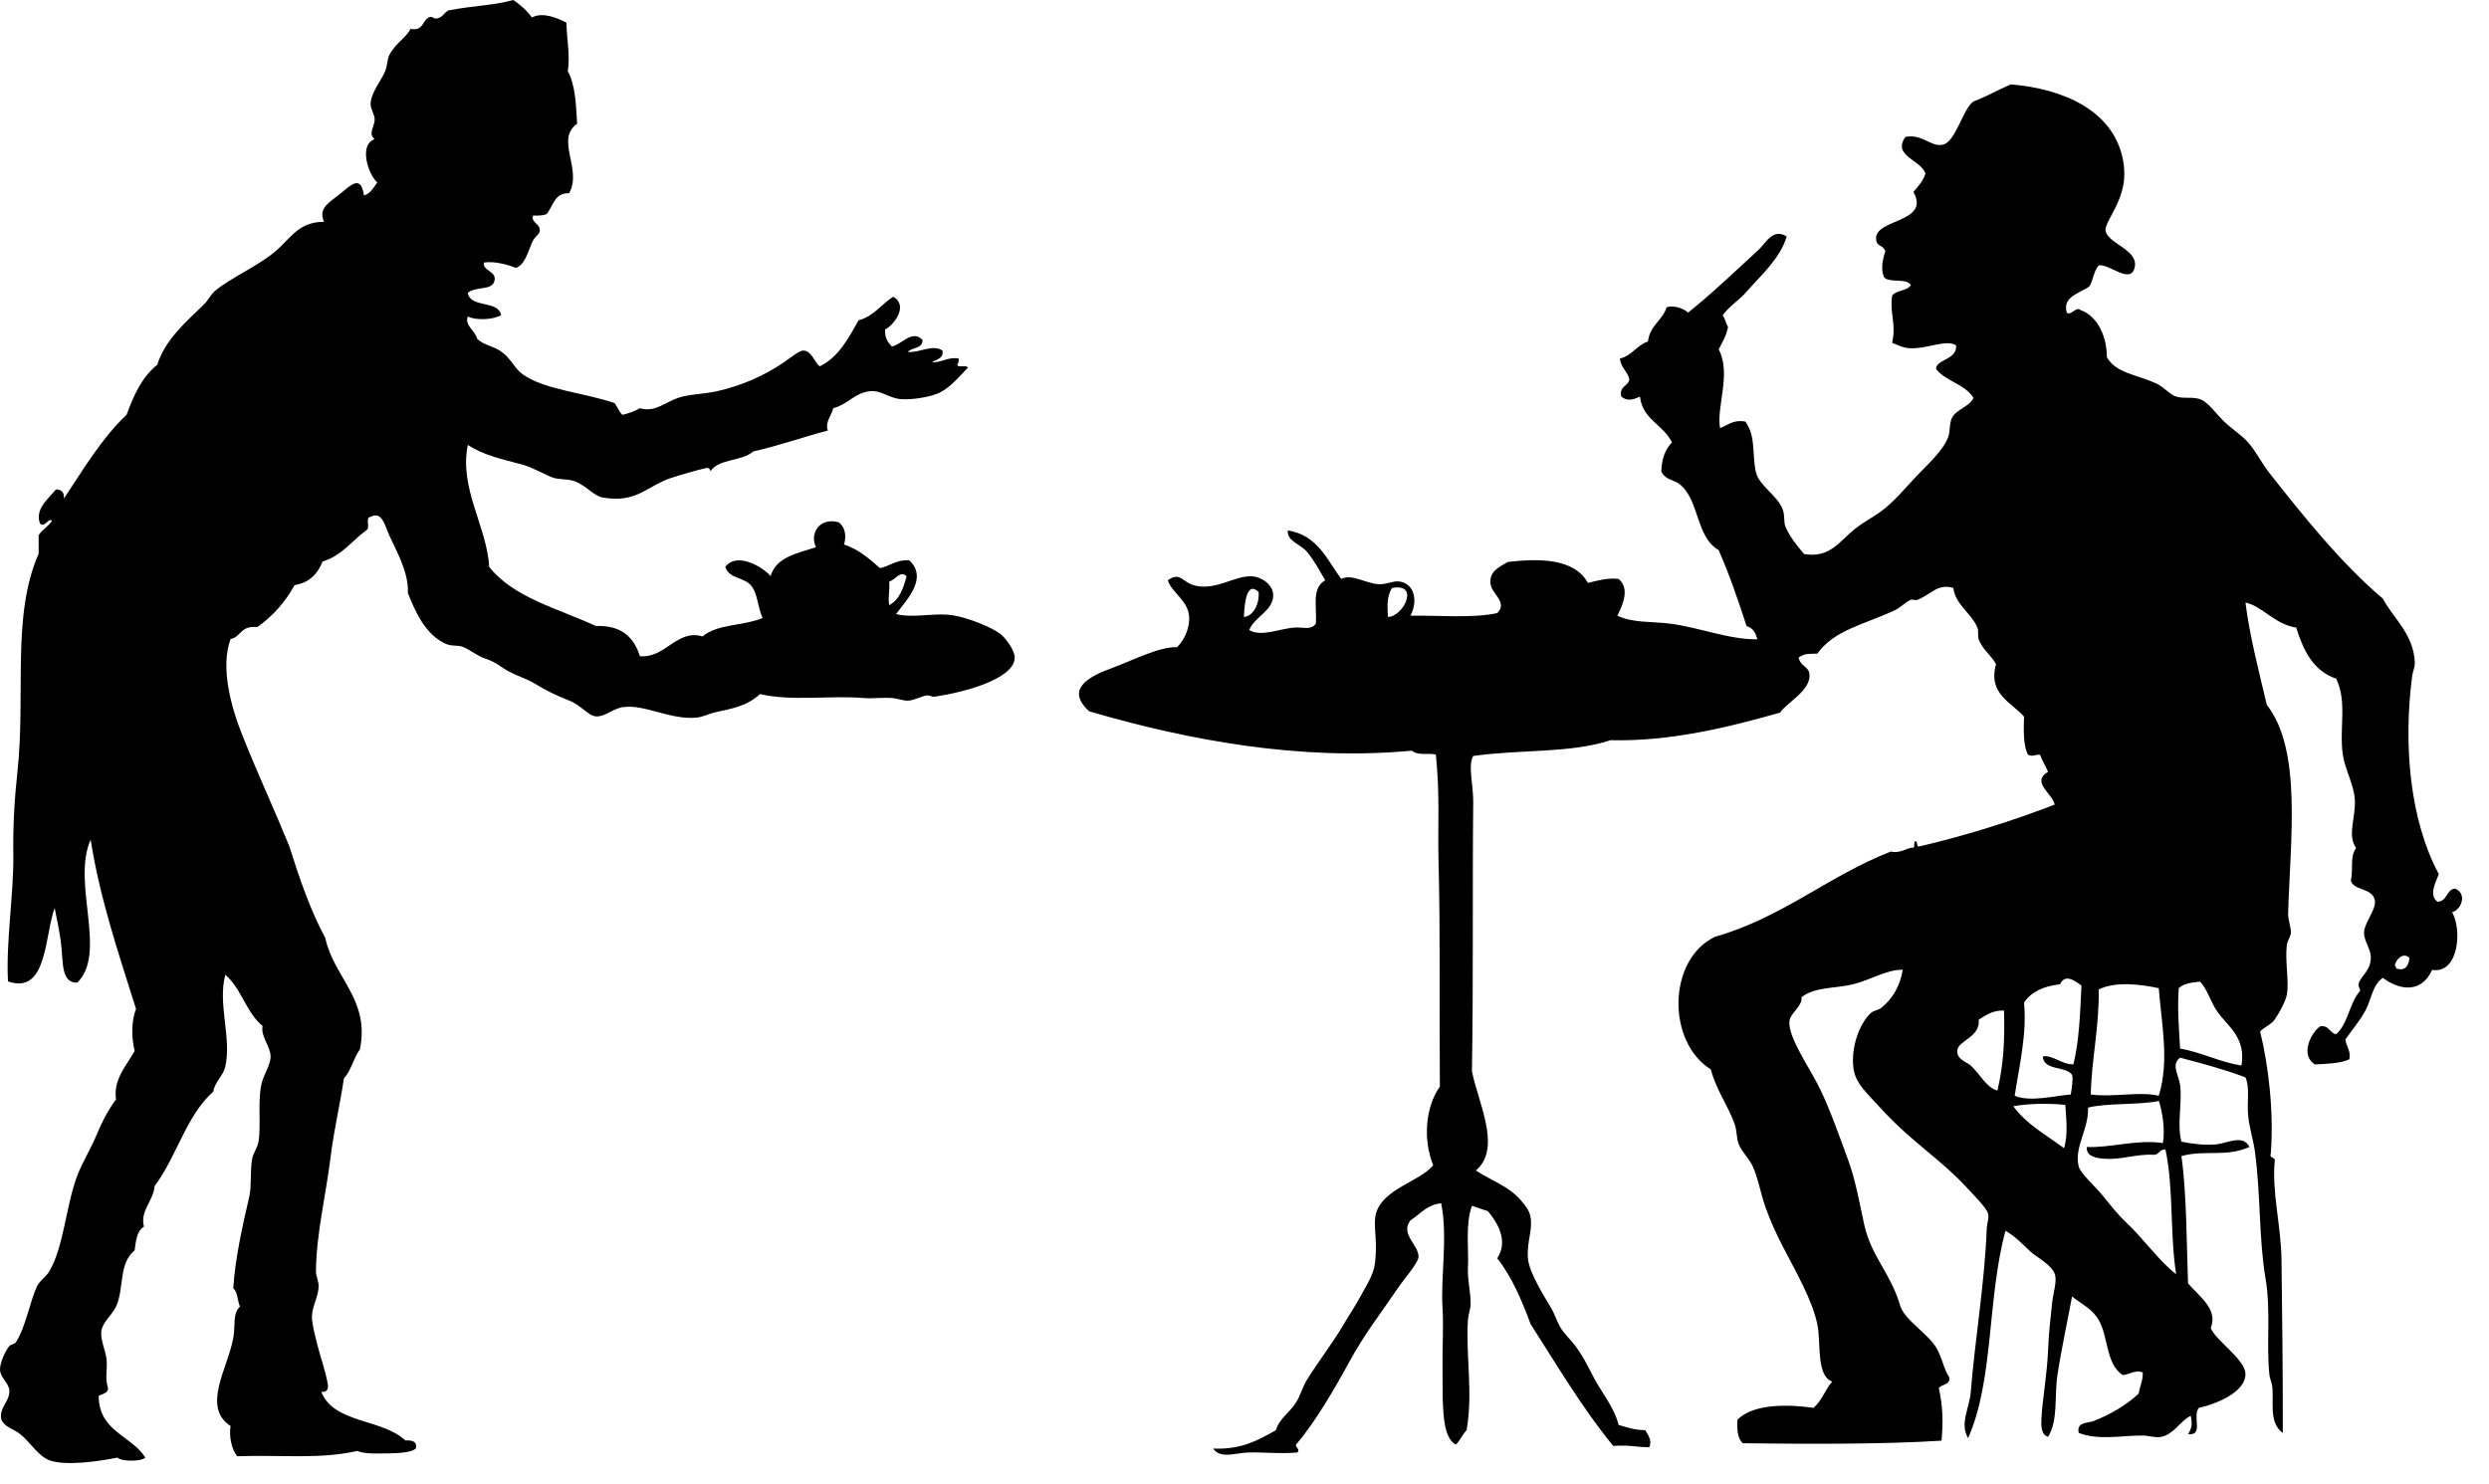 <?xml version="1.0" encoding="UTF-8" standalone="no"?>
<!DOCTYPE svg PUBLIC "-//W3C//DTD SVG 1.1//EN" "http://www.w3.org/Graphics/SVG/1.1/DTD/svg11.dtd">
<svg width="100%" height="100%" viewBox="0 0 57 34" version="1.1" xmlns="http://www.w3.org/2000/svg" xmlns:xlink="http://www.w3.org/1999/xlink" xml:space="preserve" xmlns:serif="http://www.serif.com/" style="fill-rule:evenodd;clip-rule:evenodd;stroke-linejoin:round;stroke-miterlimit:1.414;">
    <g transform="matrix(1,0,0,1,-104.292,-57.47)">
        <path d="M148.109,76.891C148.143,76.864 148.119,76.836 148.14,76.741C148.224,76.728 148.168,76.854 148.231,76.863C149.24,76.632 150.383,76.276 151.346,75.901C151.296,75.649 150.797,75.385 151.194,75.15C151.138,75.013 151.06,74.9 151.01,74.758C150.882,74.755 150.84,74.813 150.736,74.758C150.617,74.544 150.637,74.139 150.644,73.887C150.366,73.564 149.81,73.371 150.003,72.685C149.892,72.479 149.69,72.347 149.606,72.115C149.577,72.035 149.61,71.927 149.575,71.844C149.441,71.523 149.066,71.312 149.025,70.94C148.67,70.824 148.504,71.097 148.201,71.211C148.157,71.229 148.091,71.194 148.048,71.211C147.921,71.266 147.824,71.385 147.681,71.451C146.972,71.782 146.304,71.897 145.91,72.443C145.692,72.451 145.622,72.435 145.482,72.533C145.523,72.734 145.701,72.732 145.727,72.894C145.786,73.276 145.226,73.55 145.055,73.795C143.886,74.128 142.534,74.461 141.176,74.426C140.256,74.729 139.143,74.632 138.03,74.787C137.903,74.998 138.034,75.461 138.03,75.84C138.009,77.865 138.035,80.044 138,82C138.124,82.688 138.701,83.771 138.091,84.283C138.458,84.525 138.846,84.641 139.129,84.975C139.197,85.054 139.289,85.178 139.313,85.244C139.434,85.578 139.246,85.889 139.283,86.297C139.313,86.632 139.651,87.153 139.833,87.467C139.901,87.587 139.926,87.694 140.016,87.859C140.096,88.008 140.241,88.136 140.351,88.279C140.546,88.533 140.641,88.743 140.809,89.06C140.968,89.36 141.264,89.721 141.359,90.111C141.547,90.168 141.729,90.229 141.97,90.232C142.031,90.336 142.135,90.474 142.061,90.622C141.745,90.622 141.621,90.565 141.237,90.593C140.532,89.734 139.952,88.751 139.343,87.799C139.139,87.249 138.913,86.717 138.58,86.296C138.842,85.891 138.585,85.479 138.366,85.214C138.241,85.177 138.125,85.13 138,85.092C137.844,85.532 137.932,86.07 137.909,86.505C137.893,86.781 137.976,87.078 137.97,87.347C137.966,87.469 137.917,87.579 137.909,87.708C137.855,88.52 138.03,89.366 137.878,90.232C137.784,90.33 137.73,90.466 137.633,90.562C137.488,90.493 137.418,90.287 137.388,90.142C137.31,89.746 137.333,89.178 137.327,88.731C137.321,88.299 137.353,87.869 137.327,87.438C137.281,86.68 137.452,85.825 137.296,85.034C136.964,85.068 136.816,85.284 136.593,85.424C136.347,85.742 136.788,85.989 136.777,86.265C136.772,86.398 136.436,86.783 136.319,86.957C135.909,87.562 135.543,88.021 135.19,88.67C134.841,89.31 134.43,90.014 133.999,90.532C133.902,90.615 134.096,90.661 133.999,90.743C133.593,90.779 133.256,90.733 132.87,90.743C132.605,90.751 132.232,90.898 132.075,90.653C132.719,90.681 133.09,90.467 133.511,90.233C133.586,89.97 133.814,89.841 133.97,89.602C134.07,89.446 134.116,89.254 134.214,89.092C134.456,88.693 134.802,88.254 135.068,87.8C135.179,87.609 135.335,87.377 135.465,87.137C135.718,86.677 135.809,86.586 135.801,85.966C135.798,85.749 135.751,85.455 135.801,85.274C135.962,84.696 136.803,84.543 137.114,84.163C136.869,83.558 136.943,82.819 137.266,82.36C137.252,80.657 137.279,78.83 137.235,77.16C137.216,76.387 137.27,75.679 137.174,74.756C136.984,74.709 136.778,74.791 136.625,74.666C134.082,74.905 131.514,74.431 129.235,73.765C128.691,73.267 129.196,72.978 129.754,72.774C130.245,72.594 130.818,72.287 131.25,72.294C131.428,72.116 131.539,71.84 131.525,71.602C131.504,71.227 131.121,71.042 131.036,70.762C131.328,70.558 131.363,70.808 131.647,70.881C132.14,71.008 132.563,70.651 132.96,70.672C133.189,70.683 133.442,70.869 133.449,71.093C133.46,71.463 133.023,71.589 132.9,71.904C133.187,72.072 133.615,71.857 133.969,71.845C134.152,71.838 134.32,71.909 134.427,71.754C134.454,71.391 134.319,70.94 134.641,70.763C134.51,70.543 134.385,70.299 134.213,70.1C134.071,69.937 133.756,69.861 133.785,69.621C134.461,69.727 134.678,70.284 135.007,70.732C135.255,70.61 135.553,70.831 135.862,70.853C136.04,70.864 136.196,70.766 136.351,70.792C136.682,70.85 136.768,71.222 136.595,71.574C137.208,71.563 138.024,71.638 138.58,71.514C138.827,71.272 138.455,71.071 138.427,70.853C138.393,70.574 138.582,70.479 138.825,70.342C139.53,70.264 140.336,70.25 140.657,70.823C140.897,70.766 141.104,70.702 141.36,70.732C141.625,70.958 141.451,71.332 141.33,71.574C141.686,71.743 142.12,71.704 142.52,71.754C143.215,71.841 143.867,72.121 144.536,72.115C144.501,71.968 144.435,71.852 144.291,71.814C144.096,71.216 143.893,70.622 143.65,70.07C143.129,69.778 143.212,68.929 142.764,68.568C142.617,68.45 142.431,68.471 142.337,68.268C142.346,67.976 142.43,67.758 142.581,67.606C142.392,67.2 141.907,67.087 141.849,66.555C141.703,66.622 141.56,66.671 141.421,66.555C141.367,66.31 141.577,66.326 141.605,66.163C141.567,65.97 141.407,65.898 141.391,65.683C141.669,65.615 141.774,65.379 142.032,65.293C142.071,64.93 142.361,64.814 142.46,64.51C142.608,64.453 142.856,64.535 142.949,64.632C143.493,64.2 144.024,63.687 144.568,63.189C144.723,63.047 144.896,62.682 145.209,62.889C145.053,63.398 144.629,63.765 144.292,64.15C144.125,64.344 143.893,64.482 143.743,64.692C143.8,64.766 143.816,64.88 143.865,64.961C143.826,65.163 143.733,65.313 143.652,65.474C143.946,66.032 143.596,66.778 143.682,67.277C143.863,67.214 143.97,67.078 144.262,67.127C144.517,67.488 144.405,67.877 144.507,68.297C144.578,68.592 145.008,68.834 145.117,69.139C145.172,69.29 145.136,69.421 145.179,69.53C145.257,69.731 145.433,69.958 145.606,70.161C146.2,70.264 146.42,69.865 146.766,69.59C146.956,69.439 147.174,69.323 147.347,69.2C147.657,68.979 147.886,68.689 148.172,68.387C148.432,68.113 148.782,67.805 148.905,67.487C148.957,67.352 148.929,67.166 148.996,67.037C149.097,66.844 149.401,66.782 149.486,66.586C149.297,66.27 148.853,66.207 148.631,65.925C148.618,65.699 149.111,65.722 149.089,65.384C148.869,65.226 148.383,65.486 147.99,65.444C147.848,65.429 147.741,65.368 147.623,65.323C147.723,64.875 147.564,64.664 147.623,64.243C147.714,64.113 147.968,64.141 148.051,64.001C147.959,63.832 147.563,63.96 147.44,63.823C147.358,63.656 147.404,63.402 147.47,63.22C147.39,63.057 147.273,63.133 147.256,62.949C147.214,62.477 148.51,62.58 148.111,61.867C148.217,61.741 148.331,61.623 148.386,61.446C148.287,61.13 147.616,61.043 147.928,60.606C148.314,60.531 148.51,60.844 148.783,60.785C149.082,60.721 149.244,59.958 149.486,59.794C149.787,59.681 150.05,59.528 150.341,59.403C151.545,59.503 152.684,60.002 152.906,61.115C153.002,61.598 152.885,61.928 152.722,62.257C152.66,62.382 152.502,62.639 152.509,62.738C152.53,63.042 153.255,63.178 153.181,63.58C153.102,64.01 152.592,63.504 152.356,63.549C152.243,63.669 152.229,63.884 152.142,64.029C151.934,64.188 151.513,64.256 151.623,64.631C151.707,64.716 151.847,64.482 151.929,64.569C152.34,64.708 152.545,65.205 152.54,65.652C152.749,66.017 153.21,66.046 153.67,66.253C153.85,66.336 153.983,66.509 154.128,66.555C154.31,66.61 154.503,66.552 154.677,66.615C154.858,66.68 155.022,66.927 155.226,67.126C155.41,67.302 155.634,67.443 155.776,67.606C155.955,67.81 156.092,68.085 156.234,68.268C157.035,69.287 157.919,70.388 158.86,71.182C159.107,71.643 159.573,72.003 159.593,72.656C159.596,72.759 159.546,72.851 159.532,72.956C159.328,74.53 159.476,76.246 160.142,77.494C160.066,77.697 159.908,77.974 160.112,78.126C160.34,78.12 160.307,77.856 160.508,77.825C160.792,77.923 160.675,78.304 160.447,78.367C160.679,78.766 160.601,79.784 159.989,79.689C159.756,80.206 159.275,80.179 158.859,79.869C158.619,80.04 158.597,80.374 158.461,80.621C158.323,80.871 158.154,81.067 158.004,81.28C158.02,81.447 158.129,81.519 158.096,81.732C157.917,81.836 157.479,81.845 157.302,81.853C156.969,81.638 157.201,81.145 157.424,80.98C157.639,80.95 157.634,81.134 157.791,81.162C158.068,80.922 158.095,80.438 158.34,80.17C158.341,80.098 158.288,80.081 158.31,79.989C158.373,79.812 158.594,79.697 158.585,79.387C158.579,79.189 158.42,79.023 158.432,78.817C158.445,78.593 158.714,78.307 158.677,78.096C158.626,77.804 158.202,77.881 158.128,77.644C158.188,77.403 158.099,77.096 158.25,76.893C158.035,76.606 158.247,76.201 158.219,75.782C158.197,75.437 157.996,75.106 157.945,74.759C157.856,74.162 158.052,73.554 157.792,73.016C157.268,72.841 157.042,72.373 156.876,71.846C156.381,71.771 156.104,71.355 155.715,71.273C155.804,72.007 156.027,72.87 156.204,73.617C157.013,74.649 156.742,76.682 156.692,78.395C156.688,78.552 156.761,78.7 156.754,78.846C156.749,78.932 156.673,79.019 156.662,79.118C156.618,79.493 156.718,79.966 156.662,80.259C156.628,80.437 156.434,80.767 156.357,80.859C156.281,80.948 156.116,81.018 156.051,81.101C156.235,81.844 156.37,82.926 156.295,83.895C156.256,84.013 156.385,83.968 156.387,84.045C156.312,84.767 156.529,85.522 156.54,86.329C156.555,87.561 156.572,88.854 156.57,90.296C156.235,90.055 156.375,89.559 156.326,89.213C156.313,89.13 156.273,89.047 156.264,88.972C156.187,88.259 156.302,87.492 156.173,86.748C156.023,85.886 156.063,84.79 155.929,83.833C155.89,83.565 155.8,83.287 155.776,83.022C155.747,82.707 155.819,82.386 155.715,82.15C155.246,81.972 154.734,81.834 154.219,81.699C154.002,81.853 154.189,82.097 154.219,82.329C154.27,82.739 154.141,83.239 154.249,83.623C154.475,83.668 154.753,83.71 155.043,83.685C155.297,83.66 155.663,83.447 155.806,83.744C155.275,83.984 154.787,83.804 154.248,83.953C154.369,84.796 154.366,85.964 154.4,86.868C154.64,87.156 155.098,87.459 154.92,87.889C155.019,88.171 155.708,88.603 155.714,88.942C155.722,89.358 155.052,89.632 154.645,89.722C154.492,89.919 154.769,90.364 154.4,90.323C154.482,90.192 154.505,90.102 154.461,89.903C154.224,90.019 154.071,90.327 153.79,90.384C153.647,90.413 153.505,90.355 153.363,90.355C152.89,90.349 152.361,90.474 151.897,90.294C151.838,90.042 152.1,90.073 152.233,90.024C152.609,89.879 153.006,89.648 153.271,89.391C153.292,89.223 153.37,89.108 153.363,88.911C153.208,88.839 153.1,88.945 152.905,88.971C152.51,88.707 152.584,88.112 152.355,87.71C152.208,87.45 151.961,87.346 151.744,87.168C151.638,87.745 151.501,88.362 151.409,88.971C151.334,89.462 151.431,89.993 151.196,90.384C151.019,90.337 151.037,90.081 151.043,89.963C151.061,89.544 151.171,88.985 151.196,88.371C151.207,88.058 151.251,87.645 151.287,87.318C151.316,87.058 151.404,86.822 151.349,86.657C151.275,86.44 150.934,86.27 150.799,86.148C150.591,85.955 150.44,85.788 150.218,85.665C149.797,87.236 149.952,89.09 149.363,90.414C149.165,90.081 149.396,89.717 149.424,89.361C149.514,88.198 149.745,86.852 149.79,85.606C149.794,85.482 149.847,85.387 149.821,85.275C149.787,85.136 149.49,84.847 149.332,84.674C149.038,84.356 148.778,84.138 148.447,83.862C148.071,83.55 147.705,83.235 147.347,82.841C147.054,82.516 146.781,82.291 146.737,81.938C146.676,81.454 146.877,80.917 147.134,80.677C147.198,80.617 147.307,80.613 147.378,80.555C147.618,80.362 147.801,80.078 147.867,79.685C147.507,79.676 147.139,79.913 146.738,80.015C146.321,80.12 145.859,80.068 145.547,80.315C145.58,80.512 145.296,80.671 145.272,80.856C145.227,81.223 145.748,81.947 145.974,82.419C146.22,82.929 146.425,83.529 146.616,84.042C146.787,84.504 146.89,85.095 146.982,85.514C147.147,86.264 147.59,86.631 147.807,87.377C147.902,87.704 148.435,88.011 148.632,88.339C148.78,88.588 148.798,88.826 148.937,89.03C148.948,89.201 148.758,89.174 148.693,89.27C148.784,89.681 148.795,90.054 148.754,90.472C147.409,90.56 145.519,90.548 144.204,90.531C144.088,90.427 144.064,90.229 144.082,89.991C144.456,89.614 145.272,89.642 145.822,89.72C146.01,89.565 146.09,89.302 146.25,89.12C145.882,88.979 145.997,88.26 145.914,87.827C145.806,87.269 145.424,86.613 145.119,86.023C144.964,85.724 144.832,85.43 144.722,85.122C144.605,84.792 144.554,84.44 144.417,84.16C144.334,83.989 144.179,83.856 144.111,83.681C144.055,83.534 144.07,83.374 144.02,83.229C143.874,82.807 143.603,82.461 143.47,81.966C142.463,81.339 142.476,79.457 143.562,78.931C145.117,78.488 146.158,77.537 147.593,76.977C147.827,77.032 148.001,76.864 148.109,76.891ZM136.169,70.94C136.056,71.131 136.058,71.32 136.077,71.602C136.433,71.599 136.814,70.815 136.169,70.94ZM132.779,71.602C132.961,71.597 133.141,71.341 133.115,71.032C132.833,70.757 132.789,71.327 132.779,71.602ZM159.135,79.597C159.158,79.602 159.17,79.621 159.165,79.656C159.371,79.72 159.448,79.605 159.471,79.416C159.334,79.271 159.152,79.443 159.135,79.597ZM151.469,80.017C151.094,80.059 150.808,80.189 150.644,80.437C150.713,81.17 150.53,81.904 150.43,82.572C150.79,82.72 151.337,82.572 151.714,82.542C151.736,82.399 151.773,82.195 151.744,82.09C151.591,81.882 151.099,82.005 151.073,81.671C151.297,81.626 151.492,81.855 151.775,81.851C151.906,81.32 151.93,80.681 151.959,80.047C151.808,79.935 151.582,79.767 151.469,80.017ZM155.073,80.647C154.92,80.431 154.839,80.124 154.675,79.957C154.48,79.975 154.294,80.002 154.187,80.107C154.151,80.602 154.196,81.074 154.218,81.489C154.725,81.581 155.108,81.795 155.622,81.879C155.734,81.236 155.305,80.978 155.073,80.647ZM152.354,80.136C152.367,81.001 152.193,81.719 152.171,82.541C152.666,82.614 153.288,82.465 153.729,82.571C153.975,81.78 153.796,80.95 153.729,80.107C153.337,80.023 152.745,79.941 152.354,80.136ZM149.606,80.828C149.651,81.218 149.147,81.311 149.118,81.518C149.087,81.736 149.323,81.791 149.423,81.879C149.624,82.057 149.783,82.39 150.034,82.452C150.175,81.864 150.204,81.304 150.186,80.619C149.916,80.611 149.771,80.729 149.606,80.828ZM152.11,82.842C152.129,83.344 151.782,83.753 151.897,84.194C151.937,84.349 152.281,84.659 152.416,84.823C152.621,85.074 152.779,85.279 152.966,85.456C153.419,85.885 153.735,86.359 154.127,86.658C153.979,85.693 154.076,84.729 153.883,83.804C153.734,83.788 153.748,83.931 153.608,83.923C153.223,83.9 152.849,84.047 152.479,84.013C152.338,84.003 152.057,83.974 152.082,83.744C152.604,83.77 153.239,83.565 153.823,83.655C153.879,83.365 153.814,82.943 153.732,82.691C153.248,82.787 152.546,82.734 152.11,82.842ZM150.399,82.812C150.695,83.222 151.155,83.471 151.56,83.772C151.659,83.44 151.606,83.079 151.59,82.781C151.171,82.735 150.684,82.755 150.399,82.812Z"/>
        <path d="M116.471,57.87C116.725,57.736 117.065,57.886 117.264,57.989C117.271,58.396 117.352,58.716 117.295,59.101C117.464,59.404 117.484,59.855 117.509,60.303C117,60.665 117.634,61.347 117.326,61.896C116.98,61.886 116.961,62.2 116.807,62.376C116.726,62.407 116.619,62.413 116.501,62.407C116.446,62.573 116.648,62.581 116.654,62.737C116.658,62.855 116.541,62.864 116.47,63.037C116.374,63.271 116.308,63.535 116.104,63.608C115.913,63.525 115.59,63.446 115.371,63.486C115.349,63.689 115.673,63.673 115.615,63.907C115.559,64.131 115.198,64.023 115.004,64.177C115.065,64.538 115.699,64.335 115.768,64.689C115.6,64.792 115.196,64.818 115.004,64.719C114.927,64.931 115.175,65.039 115.218,65.229C115.363,65.373 115.573,65.396 115.737,65.501C115.98,65.652 116.067,65.904 116.257,66.041C116.754,66.399 117.667,66.465 118.363,66.702C118.432,66.784 118.466,66.901 118.547,66.973C118.695,66.937 118.831,66.89 118.944,66.821C119.295,66.926 119.525,66.68 119.829,66.581C120.081,66.498 120.393,66.502 120.716,66.431C121.274,66.305 121.798,66.076 122.243,65.77C122.41,65.656 122.602,65.491 122.701,65.501C122.888,65.515 122.958,65.8 123.067,65.86C123.503,65.648 123.721,65.219 123.953,64.809C124.304,64.713 124.475,64.441 124.747,64.267C125.103,64.47 124.768,64.912 124.563,65.017C124.549,65.213 124.628,65.316 124.717,65.408C124.938,65.366 125.187,65.007 125.418,65.258C125.424,65.465 125.177,65.421 125.083,65.53C125.329,65.566 125.645,65.342 125.876,65.501C125.904,65.696 125.731,65.697 125.632,65.77C125.871,65.775 125.975,65.648 126.243,65.679C126.253,65.751 126.238,65.794 126.212,65.829C126.239,65.903 126.425,65.821 126.457,65.891C126.283,66.073 126.068,66.335 125.816,66.462C125.619,66.561 125.17,66.639 124.9,66.611C124.649,66.585 124.471,66.409 124.228,66.43C123.866,66.461 123.712,66.735 123.373,66.821C123.337,66.994 123.177,67.147 123.251,67.332C122.671,67.484 122.135,67.678 121.541,67.812C121.29,68.039 120.749,67.975 120.563,68.264C120.543,68.16 120.459,68.192 120.41,68.204C120.223,68.249 119.958,68.323 119.678,68.413C119.103,68.597 118.882,69.006 118.09,68.866C117.891,68.828 117.748,68.622 117.479,68.504C117.322,68.435 117.107,68.463 116.96,68.413C116.79,68.355 116.488,68.175 116.258,68.114C115.783,67.985 115.376,67.904 115.006,67.662C114.798,68.644 115.447,69.547 115.495,70.456C116.052,71.162 117.071,71.409 117.938,71.81C118.53,71.789 118.811,72.073 118.946,72.501C119.527,72.559 119.79,71.874 120.381,72.049C120.73,71.759 121.279,71.817 121.756,71.628C121.64,71.364 121.648,71.101 121.511,70.907C121.352,70.681 120.995,70.746 120.901,70.456C121.17,70.102 121.764,70.46 121.94,70.667C122.065,70.229 122.55,70.146 122.979,70.005C122.834,69.719 123.03,69.312 123.498,69.433C123.635,69.532 123.686,69.726 123.621,69.944C123.965,70.057 124.203,70.274 124.445,70.485C124.678,70.436 124.811,70.286 125.117,70.305C125.54,70.71 125.079,71.184 124.812,71.537C125.233,71.64 125.707,71.494 126.125,71.567C126.474,71.626 126.979,71.828 127.194,71.986C127.322,72.083 127.546,72.382 127.529,72.557C127.485,73.032 126.378,73.328 125.697,73.429C125.639,73.439 125.566,73.391 125.514,73.4C125.389,73.422 125.217,73.516 125.086,73.52C124.96,73.523 124.846,73.468 124.72,73.46C124.486,73.444 124.283,73.477 124.078,73.46C123.291,73.396 122.408,73.539 121.696,73.369C121.393,73.654 121.042,73.702 120.657,73.79C120.529,73.819 120.387,73.897 120.23,73.91C119.631,73.961 119.043,73.593 118.55,73.67C118.321,73.706 118.151,73.894 117.939,73.88C117.763,73.869 117.615,73.633 117.329,73.519C117.013,73.393 116.831,73.305 116.535,73.128C116.348,73.017 116.138,72.954 115.955,72.857C115.749,72.749 115.682,72.651 115.405,72.556C115.202,72.488 115.045,72.343 114.885,72.286C114.764,72.244 114.635,72.275 114.519,72.226C114.031,72.02 113.798,71.469 113.633,71.054C113.654,70.576 113.369,70.095 113.206,69.732C113.109,69.516 113.041,69.166 112.778,69.311C112.649,69.313 112.776,69.568 112.687,69.612C112.354,69.855 112.123,70.198 111.679,70.333C111.568,70.614 111.38,70.819 111.038,70.873C110.825,71.265 110.539,71.584 110.183,71.836C109.797,71.79 109.811,72.068 109.573,72.107C109.331,72.76 109.585,73.674 109.848,74.328C110.21,75.234 110.578,76.022 110.917,76.854C111.15,77.595 111.4,78.322 111.741,78.956C111.937,79.869 112.77,80.362 112.534,81.51C112.386,81.706 112.335,81.996 112.168,82.171C112.082,82.762 111.939,83.35 111.863,83.974C111.758,84.837 111.533,85.74 111.528,86.59C111.527,86.702 111.587,86.815 111.589,86.92C111.591,87.169 111.447,87.371 111.436,87.612C111.429,87.769 111.507,88.065 111.559,88.273C111.645,88.617 111.751,88.879 111.803,89.205C111.81,89.312 111.76,89.363 111.65,89.354C111.932,90.08 113.059,89.972 113.574,90.467C113.723,90.461 113.845,90.479 113.818,90.647C113.7,90.766 113.308,90.762 112.993,90.766C112.801,90.772 112.572,90.756 112.474,90.707C111.619,90.903 110.756,90.794 109.725,90.829C109.596,90.677 109.532,90.364 109.573,90.137C108.906,89.705 109.507,88.818 109.634,88.122C109.687,87.837 109.614,87.566 109.787,87.401C109.728,87.269 109.739,87.067 109.634,86.983C109.677,86.308 109.832,85.613 110.001,84.879C110.057,84.632 110.017,84.359 110.062,84.037C110.082,83.89 110.192,83.762 110.214,83.617C110.272,83.241 110.193,82.729 110.275,82.323C110.321,82.096 110.496,81.858 110.489,81.664C110.481,81.425 110.256,81.212 110.306,80.972C109.931,80.671 109.82,80.108 109.451,79.8C109.273,80.47 109.601,81.249 109.451,81.905C109.402,82.118 109.211,82.253 109.176,82.476C108.556,83.027 108.335,83.972 107.833,84.64C107.804,84.988 107.494,85.2 107.589,85.57C107.426,85.662 107.405,85.892 107.375,86.112C106.999,86.425 107.142,86.989 106.948,87.403C106.855,87.603 106.634,87.756 106.612,87.974C106.591,88.185 106.718,88.415 106.735,88.637C106.75,88.843 106.693,89.048 106.766,89.267C106.766,89.396 106.632,89.396 106.552,89.448C106.556,90.264 107.302,90.352 107.621,90.86C107.519,90.954 107.083,90.954 106.98,90.86C106.533,90.951 105.791,91.055 105.422,90.921C105.168,90.827 104.977,90.496 104.75,90.318C104.575,90.183 104.396,90.166 104.323,89.988C104.264,89.714 104.516,89.581 104.506,89.327C104.499,89.153 104.298,89.03 104.292,88.847C104.288,88.713 104.392,88.445 104.506,88.305C104.539,88.264 104.627,88.266 104.658,88.214C104.891,87.847 104.982,87.253 105.147,86.922C105.206,86.805 105.349,86.714 105.422,86.592C105.755,86.029 105.801,85.083 106.063,84.398C106.181,84.092 106.364,83.798 106.491,83.497C106.621,83.184 106.774,82.884 106.949,82.655C106.88,82.188 107.201,81.868 107.376,81.543C107.299,81.24 107.299,80.853 107.407,80.582C107.011,79.32 106.581,78.062 106.368,76.705C105.925,77.694 106.758,79.295 106.062,79.98C105.697,79.992 105.739,79.531 105.696,79.139C105.656,78.766 105.574,78.447 105.544,78.268C105.309,78.909 105.38,80.264 104.475,79.952C104.425,79.045 104.611,77.928 104.597,77.036C104.587,76.415 104.625,75.756 104.689,75.172C104.888,73.366 104.55,71.581 105.177,70.154C105.177,70.013 105.177,69.873 105.177,69.733C105.256,69.602 105.398,69.53 105.482,69.402C105.404,69.312 105.316,69.578 105.207,69.462C105.088,69.125 105.397,68.901 105.574,68.681C105.703,68.683 105.766,68.752 105.756,68.891C106.203,68.218 106.617,67.514 107.192,66.969C107.356,66.517 107.55,66.097 107.895,65.825C108.063,65.266 108.553,64.839 108.964,64.443C109.053,64.357 109.12,64.215 109.208,64.141C109.593,63.82 110.166,63.586 110.582,63.241C110.958,62.929 111.11,62.557 111.712,62.55C111.574,62.231 111.831,62.113 112.108,61.888C112.334,61.705 112.556,61.468 112.628,61.949C112.782,61.9 112.847,61.764 112.933,61.648C112.748,61.505 112.487,60.801 112.872,60.656C112.711,60.532 112.875,60.367 112.872,60.204C112.868,60.079 112.775,59.968 112.779,59.845C112.792,59.583 113.014,59.337 113.116,59.093C113.164,58.976 113.156,58.834 113.207,58.732C113.343,58.466 113.591,58.334 113.696,58.131C113.992,58.192 113.961,57.93 114.124,57.862C114.217,57.839 114.214,57.913 114.307,57.891C114.425,57.868 114.464,57.765 114.552,57.711C115.187,57.588 115.558,57.604 116.048,57.47C116.21,57.585 116.36,57.708 116.471,57.87ZM124.656,70.791C124.673,71.018 124.621,71.161 124.656,71.333C124.888,71.21 124.98,70.949 125.053,70.672C124.913,70.522 124.796,70.758 124.656,70.791Z"/>
    </g>
</svg>

